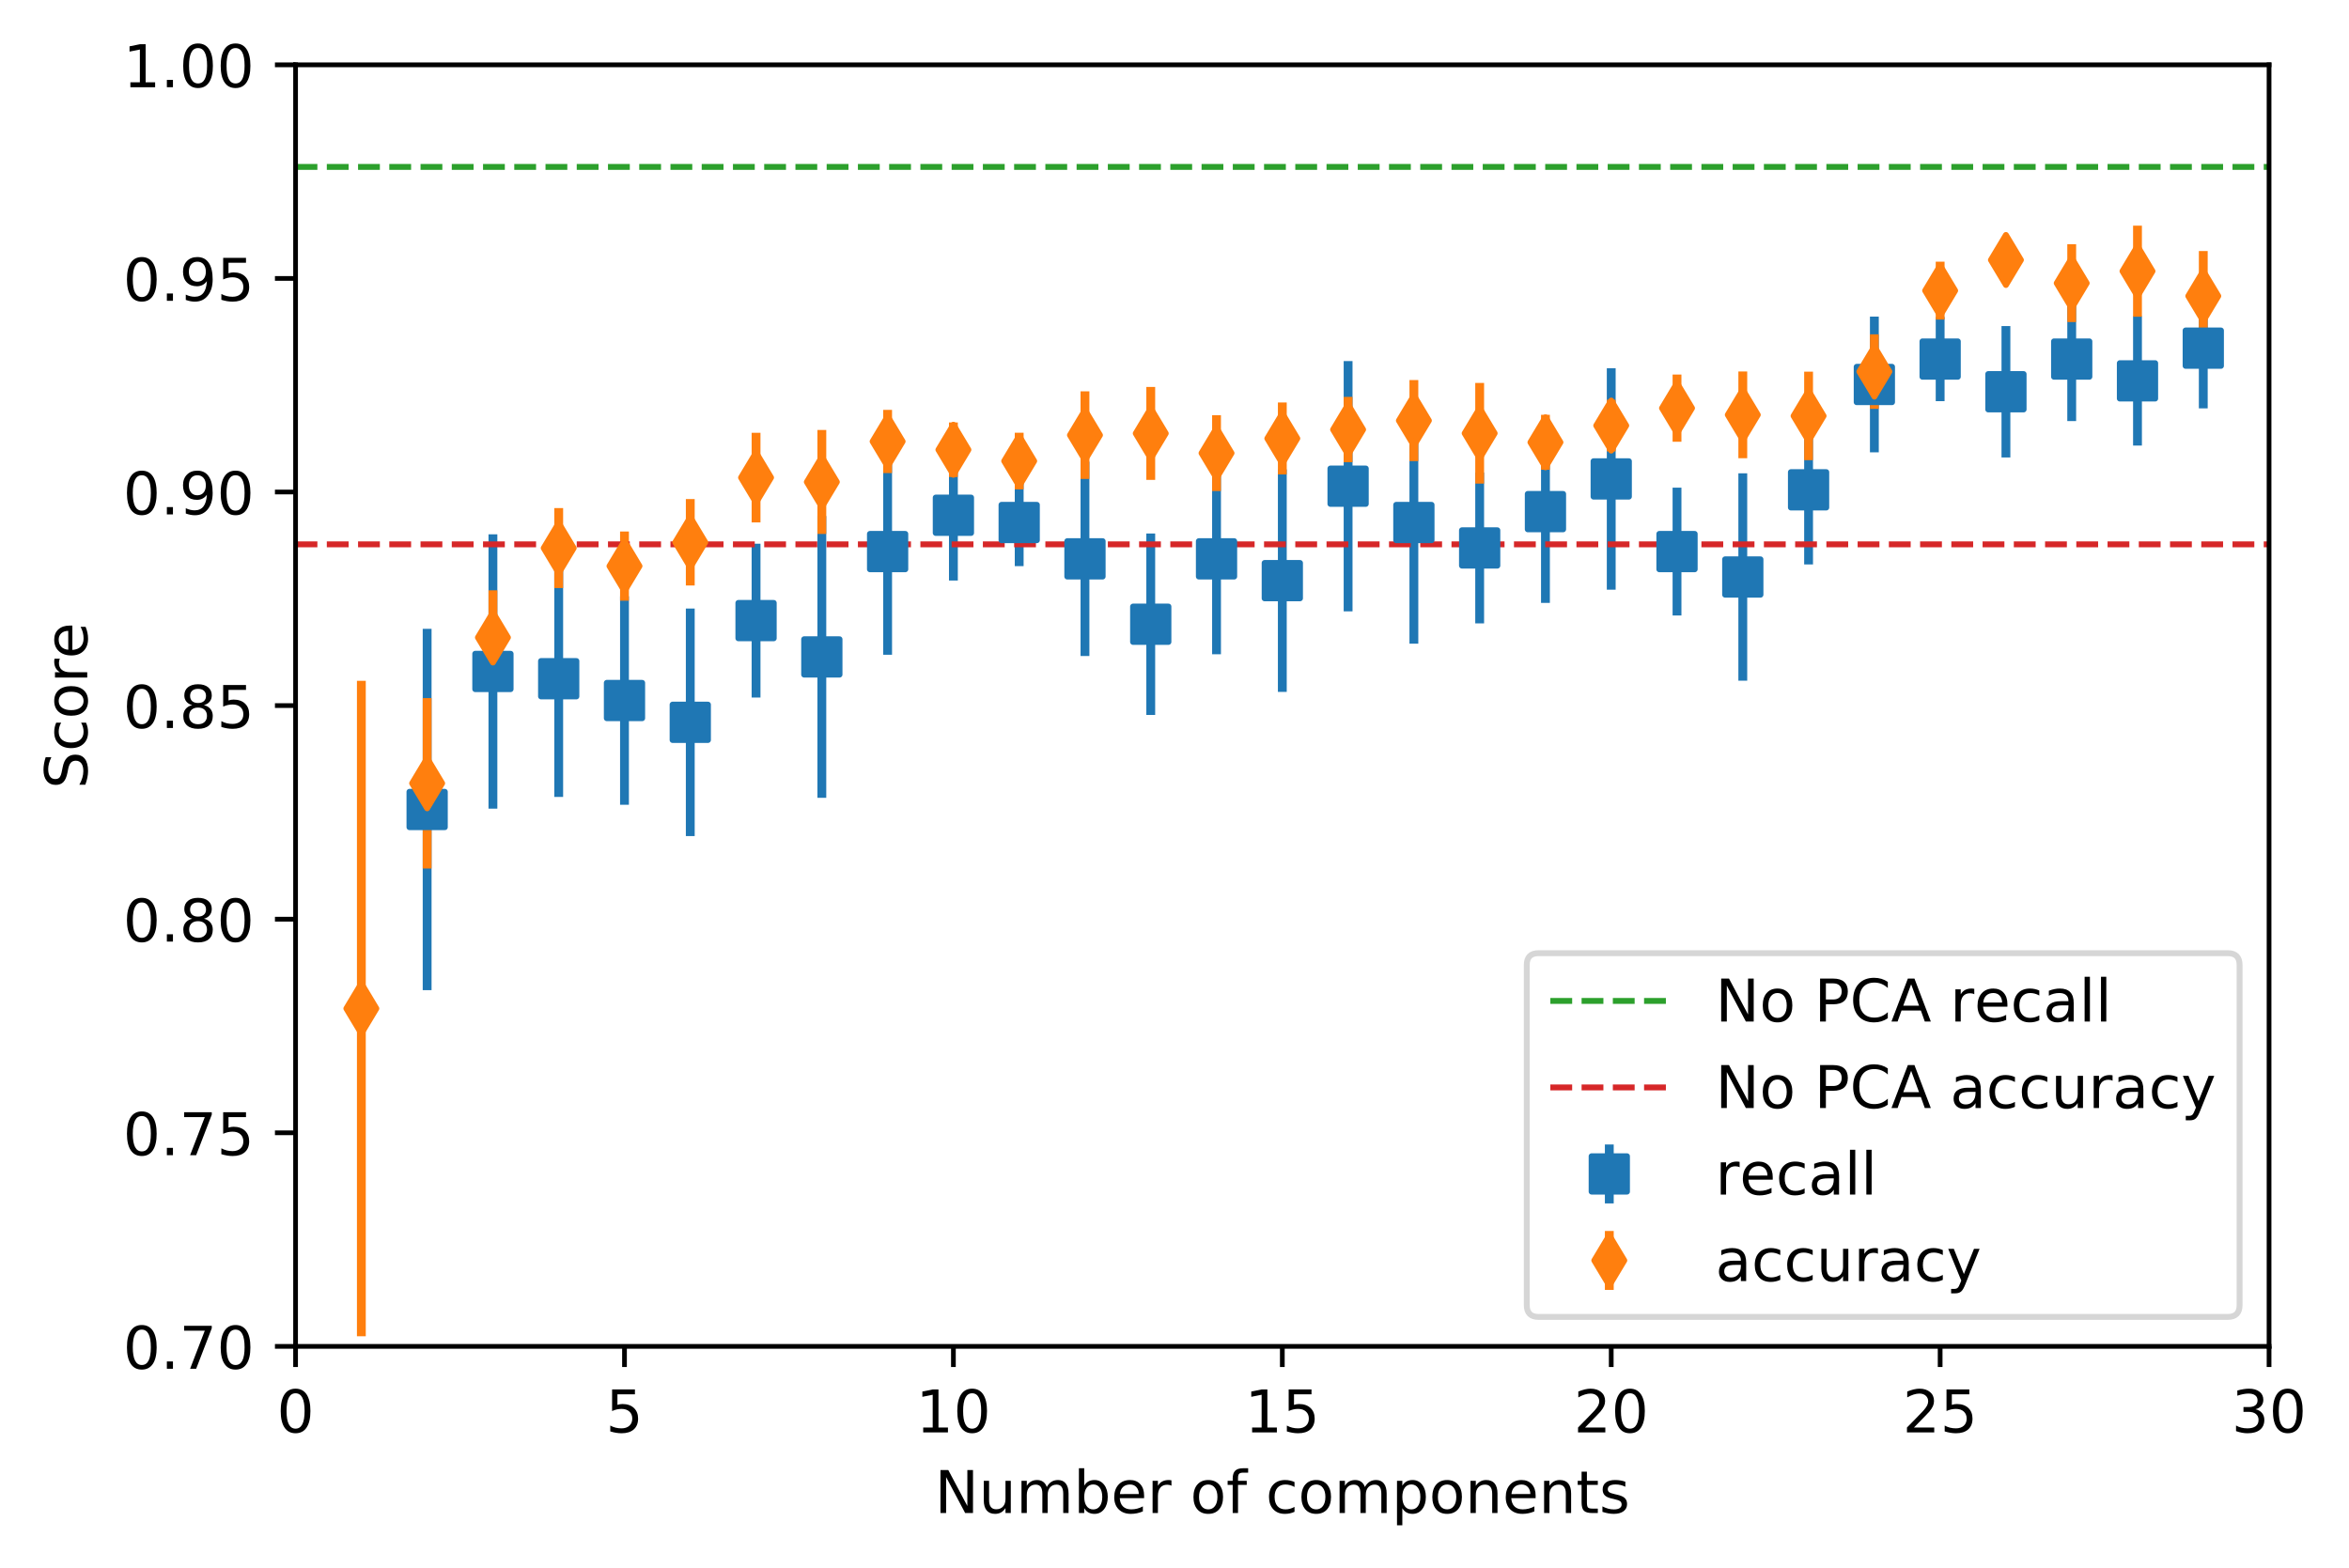 <?xml version="1.0" encoding="utf-8" standalone="no"?>
<!DOCTYPE svg PUBLIC "-//W3C//DTD SVG 1.1//EN"
  "http://www.w3.org/Graphics/SVG/1.1/DTD/svg11.dtd">
<!-- Created with matplotlib (https://matplotlib.org/) -->
<svg height="265.995pt" version="1.1" viewBox="0 0 398.506 265.995" width="398.506pt" xmlns="http://www.w3.org/2000/svg" xmlns:xlink="http://www.w3.org/1999/xlink">
 <defs>
  <style type="text/css">
*{stroke-linecap:butt;stroke-linejoin:round;}
  </style>
 </defs>
 <g id="figure_1">
  <g id="patch_1">
   <path d="M 0 265.995 
L 398.506 265.995 
L 398.506 0 
L 0 0 
z
" style="fill:#ffffff;"/>
  </g>
  <g id="axes_1">
   <g id="patch_2">
    <path d="M 50.144 228.439 
L 384.944 228.439 
L 384.944 10.999 
L 50.144 10.999 
z
" style="fill:#ffffff;"/>
   </g>
   <g id="matplotlib.axis_1">
    <g id="xtick_1">
     <g id="line2d_1">
      <defs>
       <path d="M 0 0 
L 0 3.5 
" id="m9d611971ae" style="stroke:#000000;stroke-width:0.8;"/>
      </defs>
      <g>
       <use style="stroke:#000000;stroke-width:0.8;" x="50.144" xlink:href="#m9d611971ae" y="228.439"/>
      </g>
     </g>
     <g id="text_1">
      <!-- 0 -->
      <defs>
       <path d="M 31.781 66.406 
Q 24.172 66.406 20.328 58.906 
Q 16.5 51.422 16.5 36.375 
Q 16.5 21.391 20.328 13.891 
Q 24.172 6.391 31.781 6.391 
Q 39.453 6.391 43.281 13.891 
Q 47.125 21.391 47.125 36.375 
Q 47.125 51.422 43.281 58.906 
Q 39.453 66.406 31.781 66.406 
z
M 31.781 74.219 
Q 44.047 74.219 50.516 64.516 
Q 56.984 54.828 56.984 36.375 
Q 56.984 17.969 50.516 8.266 
Q 44.047 -1.422 31.781 -1.422 
Q 19.531 -1.422 13.062 8.266 
Q 6.594 17.969 6.594 36.375 
Q 6.594 54.828 13.062 64.516 
Q 19.531 74.219 31.781 74.219 
z
" id="DejaVuSans-48"/>
      </defs>
      <g transform="translate(46.962 243.038)scale(0.1 -0.1)">
       <use xlink:href="#DejaVuSans-48"/>
      </g>
     </g>
    </g>
    <g id="xtick_2">
     <g id="line2d_2">
      <g>
       <use style="stroke:#000000;stroke-width:0.8;" x="105.944" xlink:href="#m9d611971ae" y="228.439"/>
      </g>
     </g>
     <g id="text_2">
      <!-- 5 -->
      <defs>
       <path d="M 10.797 72.906 
L 49.516 72.906 
L 49.516 64.594 
L 19.828 64.594 
L 19.828 46.734 
Q 21.969 47.469 24.109 47.828 
Q 26.266 48.188 28.422 48.188 
Q 40.625 48.188 47.75 41.5 
Q 54.891 34.812 54.891 23.391 
Q 54.891 11.625 47.562 5.094 
Q 40.234 -1.422 26.906 -1.422 
Q 22.312 -1.422 17.547 -0.641 
Q 12.797 0.141 7.719 1.703 
L 7.719 11.625 
Q 12.109 9.234 16.797 8.062 
Q 21.484 6.891 26.703 6.891 
Q 35.156 6.891 40.078 11.328 
Q 45.016 15.766 45.016 23.391 
Q 45.016 31 40.078 35.438 
Q 35.156 39.891 26.703 39.891 
Q 22.75 39.891 18.812 39.016 
Q 14.891 38.141 10.797 36.281 
z
" id="DejaVuSans-53"/>
      </defs>
      <g transform="translate(102.763 243.038)scale(0.1 -0.1)">
       <use xlink:href="#DejaVuSans-53"/>
      </g>
     </g>
    </g>
    <g id="xtick_3">
     <g id="line2d_3">
      <g>
       <use style="stroke:#000000;stroke-width:0.8;" x="161.744" xlink:href="#m9d611971ae" y="228.439"/>
      </g>
     </g>
     <g id="text_3">
      <!-- 10 -->
      <defs>
       <path d="M 12.406 8.297 
L 28.516 8.297 
L 28.516 63.922 
L 10.984 60.406 
L 10.984 69.391 
L 28.422 72.906 
L 38.281 72.906 
L 38.281 8.297 
L 54.391 8.297 
L 54.391 0 
L 12.406 0 
z
" id="DejaVuSans-49"/>
      </defs>
      <g transform="translate(155.381 243.038)scale(0.1 -0.1)">
       <use xlink:href="#DejaVuSans-49"/>
       <use x="63.623" xlink:href="#DejaVuSans-48"/>
      </g>
     </g>
    </g>
    <g id="xtick_4">
     <g id="line2d_4">
      <g>
       <use style="stroke:#000000;stroke-width:0.8;" x="217.544" xlink:href="#m9d611971ae" y="228.439"/>
      </g>
     </g>
     <g id="text_4">
      <!-- 15 -->
      <g transform="translate(211.181 243.038)scale(0.1 -0.1)">
       <use xlink:href="#DejaVuSans-49"/>
       <use x="63.623" xlink:href="#DejaVuSans-53"/>
      </g>
     </g>
    </g>
    <g id="xtick_5">
     <g id="line2d_5">
      <g>
       <use style="stroke:#000000;stroke-width:0.8;" x="273.344" xlink:href="#m9d611971ae" y="228.439"/>
      </g>
     </g>
     <g id="text_5">
      <!-- 20 -->
      <defs>
       <path d="M 19.188 8.297 
L 53.609 8.297 
L 53.609 0 
L 7.328 0 
L 7.328 8.297 
Q 12.938 14.109 22.625 23.891 
Q 32.328 33.688 34.812 36.531 
Q 39.547 41.844 41.422 45.531 
Q 43.312 49.219 43.312 52.781 
Q 43.312 58.594 39.234 62.25 
Q 35.156 65.922 28.609 65.922 
Q 23.969 65.922 18.812 64.312 
Q 13.672 62.703 7.812 59.422 
L 7.812 69.391 
Q 13.766 71.781 18.938 73 
Q 24.125 74.219 28.422 74.219 
Q 39.75 74.219 46.484 68.547 
Q 53.219 62.891 53.219 53.422 
Q 53.219 48.922 51.531 44.891 
Q 49.859 40.875 45.406 35.406 
Q 44.188 33.984 37.641 27.219 
Q 31.109 20.453 19.188 8.297 
z
" id="DejaVuSans-50"/>
      </defs>
      <g transform="translate(266.981 243.038)scale(0.1 -0.1)">
       <use xlink:href="#DejaVuSans-50"/>
       <use x="63.623" xlink:href="#DejaVuSans-48"/>
      </g>
     </g>
    </g>
    <g id="xtick_6">
     <g id="line2d_6">
      <g>
       <use style="stroke:#000000;stroke-width:0.8;" x="329.144" xlink:href="#m9d611971ae" y="228.439"/>
      </g>
     </g>
     <g id="text_6">
      <!-- 25 -->
      <g transform="translate(322.781 243.038)scale(0.1 -0.1)">
       <use xlink:href="#DejaVuSans-50"/>
       <use x="63.623" xlink:href="#DejaVuSans-53"/>
      </g>
     </g>
    </g>
    <g id="xtick_7">
     <g id="line2d_7">
      <g>
       <use style="stroke:#000000;stroke-width:0.8;" x="384.944" xlink:href="#m9d611971ae" y="228.439"/>
      </g>
     </g>
     <g id="text_7">
      <!-- 30 -->
      <defs>
       <path d="M 40.578 39.312 
Q 47.656 37.797 51.625 33 
Q 55.609 28.219 55.609 21.188 
Q 55.609 10.406 48.188 4.484 
Q 40.766 -1.422 27.094 -1.422 
Q 22.516 -1.422 17.656 -0.516 
Q 12.797 0.391 7.625 2.203 
L 7.625 11.719 
Q 11.719 9.328 16.594 8.109 
Q 21.484 6.891 26.812 6.891 
Q 36.078 6.891 40.938 10.547 
Q 45.797 14.203 45.797 21.188 
Q 45.797 27.641 41.281 31.266 
Q 36.766 34.906 28.719 34.906 
L 20.219 34.906 
L 20.219 43.016 
L 29.109 43.016 
Q 36.375 43.016 40.234 45.922 
Q 44.094 48.828 44.094 54.297 
Q 44.094 59.906 40.109 62.906 
Q 36.141 65.922 28.719 65.922 
Q 24.656 65.922 20.016 65.031 
Q 15.375 64.156 9.812 62.312 
L 9.812 71.094 
Q 15.438 72.656 20.344 73.438 
Q 25.25 74.219 29.594 74.219 
Q 40.828 74.219 47.359 69.109 
Q 53.906 64.016 53.906 55.328 
Q 53.906 49.266 50.438 45.094 
Q 46.969 40.922 40.578 39.312 
z
" id="DejaVuSans-51"/>
      </defs>
      <g transform="translate(378.581 243.038)scale(0.1 -0.1)">
       <use xlink:href="#DejaVuSans-51"/>
       <use x="63.623" xlink:href="#DejaVuSans-48"/>
      </g>
     </g>
    </g>
    <g id="text_8">
     <!-- Number of components -->
     <defs>
      <path d="M 9.812 72.906 
L 23.094 72.906 
L 55.422 11.922 
L 55.422 72.906 
L 64.984 72.906 
L 64.984 0 
L 51.703 0 
L 19.391 60.984 
L 19.391 0 
L 9.812 0 
z
" id="DejaVuSans-78"/>
      <path d="M 8.5 21.578 
L 8.5 54.688 
L 17.484 54.688 
L 17.484 21.922 
Q 17.484 14.156 20.5 10.266 
Q 23.531 6.391 29.594 6.391 
Q 36.859 6.391 41.078 11.031 
Q 45.312 15.672 45.312 23.688 
L 45.312 54.688 
L 54.297 54.688 
L 54.297 0 
L 45.312 0 
L 45.312 8.406 
Q 42.047 3.422 37.719 1 
Q 33.406 -1.422 27.688 -1.422 
Q 18.266 -1.422 13.375 4.438 
Q 8.5 10.297 8.5 21.578 
z
M 31.109 56 
z
" id="DejaVuSans-117"/>
      <path d="M 52 44.188 
Q 55.375 50.25 60.062 53.125 
Q 64.75 56 71.094 56 
Q 79.641 56 84.281 50.016 
Q 88.922 44.047 88.922 33.016 
L 88.922 0 
L 79.891 0 
L 79.891 32.719 
Q 79.891 40.578 77.094 44.375 
Q 74.312 48.188 68.609 48.188 
Q 61.625 48.188 57.562 43.547 
Q 53.516 38.922 53.516 30.906 
L 53.516 0 
L 44.484 0 
L 44.484 32.719 
Q 44.484 40.625 41.703 44.406 
Q 38.922 48.188 33.109 48.188 
Q 26.219 48.188 22.156 43.531 
Q 18.109 38.875 18.109 30.906 
L 18.109 0 
L 9.078 0 
L 9.078 54.688 
L 18.109 54.688 
L 18.109 46.188 
Q 21.188 51.219 25.484 53.609 
Q 29.781 56 35.688 56 
Q 41.656 56 45.828 52.969 
Q 50 49.953 52 44.188 
z
" id="DejaVuSans-109"/>
      <path d="M 48.688 27.297 
Q 48.688 37.203 44.609 42.844 
Q 40.531 48.484 33.406 48.484 
Q 26.266 48.484 22.188 42.844 
Q 18.109 37.203 18.109 27.297 
Q 18.109 17.391 22.188 11.75 
Q 26.266 6.109 33.406 6.109 
Q 40.531 6.109 44.609 11.75 
Q 48.688 17.391 48.688 27.297 
z
M 18.109 46.391 
Q 20.953 51.266 25.266 53.625 
Q 29.594 56 35.594 56 
Q 45.562 56 51.781 48.094 
Q 58.016 40.188 58.016 27.297 
Q 58.016 14.406 51.781 6.484 
Q 45.562 -1.422 35.594 -1.422 
Q 29.594 -1.422 25.266 0.953 
Q 20.953 3.328 18.109 8.203 
L 18.109 0 
L 9.078 0 
L 9.078 75.984 
L 18.109 75.984 
z
" id="DejaVuSans-98"/>
      <path d="M 56.203 29.594 
L 56.203 25.203 
L 14.891 25.203 
Q 15.484 15.922 20.484 11.062 
Q 25.484 6.203 34.422 6.203 
Q 39.594 6.203 44.453 7.469 
Q 49.312 8.734 54.109 11.281 
L 54.109 2.781 
Q 49.266 0.734 44.188 -0.344 
Q 39.109 -1.422 33.891 -1.422 
Q 20.797 -1.422 13.156 6.188 
Q 5.516 13.812 5.516 26.812 
Q 5.516 40.234 12.766 48.109 
Q 20.016 56 32.328 56 
Q 43.359 56 49.781 48.891 
Q 56.203 41.797 56.203 29.594 
z
M 47.219 32.234 
Q 47.125 39.594 43.094 43.984 
Q 39.062 48.391 32.422 48.391 
Q 24.906 48.391 20.391 44.141 
Q 15.875 39.891 15.188 32.172 
z
" id="DejaVuSans-101"/>
      <path d="M 41.109 46.297 
Q 39.594 47.172 37.812 47.578 
Q 36.031 48 33.891 48 
Q 26.266 48 22.188 43.047 
Q 18.109 38.094 18.109 28.812 
L 18.109 0 
L 9.078 0 
L 9.078 54.688 
L 18.109 54.688 
L 18.109 46.188 
Q 20.953 51.172 25.484 53.578 
Q 30.031 56 36.531 56 
Q 37.453 56 38.578 55.875 
Q 39.703 55.766 41.062 55.516 
z
" id="DejaVuSans-114"/>
      <path id="DejaVuSans-32"/>
      <path d="M 30.609 48.391 
Q 23.391 48.391 19.188 42.75 
Q 14.984 37.109 14.984 27.297 
Q 14.984 17.484 19.156 11.844 
Q 23.344 6.203 30.609 6.203 
Q 37.797 6.203 41.984 11.859 
Q 46.188 17.531 46.188 27.297 
Q 46.188 37.016 41.984 42.703 
Q 37.797 48.391 30.609 48.391 
z
M 30.609 56 
Q 42.328 56 49.016 48.375 
Q 55.719 40.766 55.719 27.297 
Q 55.719 13.875 49.016 6.219 
Q 42.328 -1.422 30.609 -1.422 
Q 18.844 -1.422 12.172 6.219 
Q 5.516 13.875 5.516 27.297 
Q 5.516 40.766 12.172 48.375 
Q 18.844 56 30.609 56 
z
" id="DejaVuSans-111"/>
      <path d="M 37.109 75.984 
L 37.109 68.5 
L 28.516 68.5 
Q 23.688 68.5 21.797 66.547 
Q 19.922 64.594 19.922 59.516 
L 19.922 54.688 
L 34.719 54.688 
L 34.719 47.703 
L 19.922 47.703 
L 19.922 0 
L 10.891 0 
L 10.891 47.703 
L 2.297 47.703 
L 2.297 54.688 
L 10.891 54.688 
L 10.891 58.5 
Q 10.891 67.625 15.141 71.797 
Q 19.391 75.984 28.609 75.984 
z
" id="DejaVuSans-102"/>
      <path d="M 48.781 52.594 
L 48.781 44.188 
Q 44.969 46.297 41.141 47.344 
Q 37.312 48.391 33.406 48.391 
Q 24.656 48.391 19.812 42.844 
Q 14.984 37.312 14.984 27.297 
Q 14.984 17.281 19.812 11.734 
Q 24.656 6.203 33.406 6.203 
Q 37.312 6.203 41.141 7.25 
Q 44.969 8.297 48.781 10.406 
L 48.781 2.094 
Q 45.016 0.344 40.984 -0.531 
Q 36.969 -1.422 32.422 -1.422 
Q 20.062 -1.422 12.781 6.344 
Q 5.516 14.109 5.516 27.297 
Q 5.516 40.672 12.859 48.328 
Q 20.219 56 33.016 56 
Q 37.156 56 41.109 55.141 
Q 45.062 54.297 48.781 52.594 
z
" id="DejaVuSans-99"/>
      <path d="M 18.109 8.203 
L 18.109 -20.797 
L 9.078 -20.797 
L 9.078 54.688 
L 18.109 54.688 
L 18.109 46.391 
Q 20.953 51.266 25.266 53.625 
Q 29.594 56 35.594 56 
Q 45.562 56 51.781 48.094 
Q 58.016 40.188 58.016 27.297 
Q 58.016 14.406 51.781 6.484 
Q 45.562 -1.422 35.594 -1.422 
Q 29.594 -1.422 25.266 0.953 
Q 20.953 3.328 18.109 8.203 
z
M 48.688 27.297 
Q 48.688 37.203 44.609 42.844 
Q 40.531 48.484 33.406 48.484 
Q 26.266 48.484 22.188 42.844 
Q 18.109 37.203 18.109 27.297 
Q 18.109 17.391 22.188 11.75 
Q 26.266 6.109 33.406 6.109 
Q 40.531 6.109 44.609 11.75 
Q 48.688 17.391 48.688 27.297 
z
" id="DejaVuSans-112"/>
      <path d="M 54.891 33.016 
L 54.891 0 
L 45.906 0 
L 45.906 32.719 
Q 45.906 40.484 42.875 44.328 
Q 39.844 48.188 33.797 48.188 
Q 26.516 48.188 22.312 43.547 
Q 18.109 38.922 18.109 30.906 
L 18.109 0 
L 9.078 0 
L 9.078 54.688 
L 18.109 54.688 
L 18.109 46.188 
Q 21.344 51.125 25.703 53.562 
Q 30.078 56 35.797 56 
Q 45.219 56 50.047 50.172 
Q 54.891 44.344 54.891 33.016 
z
" id="DejaVuSans-110"/>
      <path d="M 18.312 70.219 
L 18.312 54.688 
L 36.812 54.688 
L 36.812 47.703 
L 18.312 47.703 
L 18.312 18.016 
Q 18.312 11.328 20.141 9.422 
Q 21.969 7.516 27.594 7.516 
L 36.812 7.516 
L 36.812 0 
L 27.594 0 
Q 17.188 0 13.234 3.875 
Q 9.281 7.766 9.281 18.016 
L 9.281 47.703 
L 2.688 47.703 
L 2.688 54.688 
L 9.281 54.688 
L 9.281 70.219 
z
" id="DejaVuSans-116"/>
      <path d="M 44.281 53.078 
L 44.281 44.578 
Q 40.484 46.531 36.375 47.5 
Q 32.281 48.484 27.875 48.484 
Q 21.188 48.484 17.844 46.438 
Q 14.5 44.391 14.5 40.281 
Q 14.5 37.156 16.891 35.375 
Q 19.281 33.594 26.516 31.984 
L 29.594 31.297 
Q 39.156 29.25 43.188 25.516 
Q 47.219 21.781 47.219 15.094 
Q 47.219 7.469 41.188 3.016 
Q 35.156 -1.422 24.609 -1.422 
Q 20.219 -1.422 15.453 -0.562 
Q 10.688 0.297 5.422 2 
L 5.422 11.281 
Q 10.406 8.688 15.234 7.391 
Q 20.062 6.109 24.812 6.109 
Q 31.156 6.109 34.562 8.281 
Q 37.984 10.453 37.984 14.406 
Q 37.984 18.062 35.516 20.016 
Q 33.062 21.969 24.703 23.781 
L 21.578 24.516 
Q 13.234 26.266 9.516 29.906 
Q 5.812 33.547 5.812 39.891 
Q 5.812 47.609 11.281 51.797 
Q 16.75 56 26.812 56 
Q 31.781 56 36.172 55.266 
Q 40.578 54.547 44.281 53.078 
z
" id="DejaVuSans-115"/>
     </defs>
     <g transform="translate(158.569 256.716)scale(0.1 -0.1)">
      <use xlink:href="#DejaVuSans-78"/>
      <use x="74.805" xlink:href="#DejaVuSans-117"/>
      <use x="138.184" xlink:href="#DejaVuSans-109"/>
      <use x="235.596" xlink:href="#DejaVuSans-98"/>
      <use x="299.072" xlink:href="#DejaVuSans-101"/>
      <use x="360.596" xlink:href="#DejaVuSans-114"/>
      <use x="401.709" xlink:href="#DejaVuSans-32"/>
      <use x="433.496" xlink:href="#DejaVuSans-111"/>
      <use x="494.678" xlink:href="#DejaVuSans-102"/>
      <use x="529.883" xlink:href="#DejaVuSans-32"/>
      <use x="561.67" xlink:href="#DejaVuSans-99"/>
      <use x="616.65" xlink:href="#DejaVuSans-111"/>
      <use x="677.832" xlink:href="#DejaVuSans-109"/>
      <use x="775.244" xlink:href="#DejaVuSans-112"/>
      <use x="838.721" xlink:href="#DejaVuSans-111"/>
      <use x="899.902" xlink:href="#DejaVuSans-110"/>
      <use x="963.281" xlink:href="#DejaVuSans-101"/>
      <use x="1024.805" xlink:href="#DejaVuSans-110"/>
      <use x="1088.184" xlink:href="#DejaVuSans-116"/>
      <use x="1127.393" xlink:href="#DejaVuSans-115"/>
     </g>
    </g>
   </g>
   <g id="matplotlib.axis_2">
    <g id="ytick_1">
     <g id="line2d_8">
      <defs>
       <path d="M 0 0 
L -3.5 0 
" id="m11f5adbb57" style="stroke:#000000;stroke-width:0.8;"/>
      </defs>
      <g>
       <use style="stroke:#000000;stroke-width:0.8;" x="50.144" xlink:href="#m11f5adbb57" y="228.439"/>
      </g>
     </g>
     <g id="text_9">
      <!-- 0.70 -->
      <defs>
       <path d="M 10.688 12.406 
L 21 12.406 
L 21 0 
L 10.688 0 
z
" id="DejaVuSans-46"/>
       <path d="M 8.203 72.906 
L 55.078 72.906 
L 55.078 68.703 
L 28.609 0 
L 18.312 0 
L 43.219 64.594 
L 8.203 64.594 
z
" id="DejaVuSans-55"/>
      </defs>
      <g transform="translate(20.878 232.238)scale(0.1 -0.1)">
       <use xlink:href="#DejaVuSans-48"/>
       <use x="63.623" xlink:href="#DejaVuSans-46"/>
       <use x="95.41" xlink:href="#DejaVuSans-55"/>
       <use x="159.033" xlink:href="#DejaVuSans-48"/>
      </g>
     </g>
    </g>
    <g id="ytick_2">
     <g id="line2d_9">
      <g>
       <use style="stroke:#000000;stroke-width:0.8;" x="50.144" xlink:href="#m11f5adbb57" y="192.199"/>
      </g>
     </g>
     <g id="text_10">
      <!-- 0.75 -->
      <g transform="translate(20.878 195.998)scale(0.1 -0.1)">
       <use xlink:href="#DejaVuSans-48"/>
       <use x="63.623" xlink:href="#DejaVuSans-46"/>
       <use x="95.41" xlink:href="#DejaVuSans-55"/>
       <use x="159.033" xlink:href="#DejaVuSans-53"/>
      </g>
     </g>
    </g>
    <g id="ytick_3">
     <g id="line2d_10">
      <g>
       <use style="stroke:#000000;stroke-width:0.8;" x="50.144" xlink:href="#m11f5adbb57" y="155.959"/>
      </g>
     </g>
     <g id="text_11">
      <!-- 0.80 -->
      <defs>
       <path d="M 31.781 34.625 
Q 24.75 34.625 20.719 30.859 
Q 16.703 27.094 16.703 20.516 
Q 16.703 13.922 20.719 10.156 
Q 24.75 6.391 31.781 6.391 
Q 38.812 6.391 42.859 10.172 
Q 46.922 13.969 46.922 20.516 
Q 46.922 27.094 42.891 30.859 
Q 38.875 34.625 31.781 34.625 
z
M 21.922 38.812 
Q 15.578 40.375 12.031 44.719 
Q 8.5 49.078 8.5 55.328 
Q 8.5 64.062 14.719 69.141 
Q 20.953 74.219 31.781 74.219 
Q 42.672 74.219 48.875 69.141 
Q 55.078 64.062 55.078 55.328 
Q 55.078 49.078 51.531 44.719 
Q 48 40.375 41.703 38.812 
Q 48.828 37.156 52.797 32.312 
Q 56.781 27.484 56.781 20.516 
Q 56.781 9.906 50.312 4.234 
Q 43.844 -1.422 31.781 -1.422 
Q 19.734 -1.422 13.25 4.234 
Q 6.781 9.906 6.781 20.516 
Q 6.781 27.484 10.781 32.312 
Q 14.797 37.156 21.922 38.812 
z
M 18.312 54.391 
Q 18.312 48.734 21.844 45.562 
Q 25.391 42.391 31.781 42.391 
Q 38.141 42.391 41.719 45.562 
Q 45.312 48.734 45.312 54.391 
Q 45.312 60.062 41.719 63.234 
Q 38.141 66.406 31.781 66.406 
Q 25.391 66.406 21.844 63.234 
Q 18.312 60.062 18.312 54.391 
z
" id="DejaVuSans-56"/>
      </defs>
      <g transform="translate(20.878 159.758)scale(0.1 -0.1)">
       <use xlink:href="#DejaVuSans-48"/>
       <use x="63.623" xlink:href="#DejaVuSans-46"/>
       <use x="95.41" xlink:href="#DejaVuSans-56"/>
       <use x="159.033" xlink:href="#DejaVuSans-48"/>
      </g>
     </g>
    </g>
    <g id="ytick_4">
     <g id="line2d_11">
      <g>
       <use style="stroke:#000000;stroke-width:0.8;" x="50.144" xlink:href="#m11f5adbb57" y="119.719"/>
      </g>
     </g>
     <g id="text_12">
      <!-- 0.85 -->
      <g transform="translate(20.878 123.518)scale(0.1 -0.1)">
       <use xlink:href="#DejaVuSans-48"/>
       <use x="63.623" xlink:href="#DejaVuSans-46"/>
       <use x="95.41" xlink:href="#DejaVuSans-56"/>
       <use x="159.033" xlink:href="#DejaVuSans-53"/>
      </g>
     </g>
    </g>
    <g id="ytick_5">
     <g id="line2d_12">
      <g>
       <use style="stroke:#000000;stroke-width:0.8;" x="50.144" xlink:href="#m11f5adbb57" y="83.479"/>
      </g>
     </g>
     <g id="text_13">
      <!-- 0.90 -->
      <defs>
       <path d="M 10.984 1.516 
L 10.984 10.5 
Q 14.703 8.734 18.5 7.812 
Q 22.312 6.891 25.984 6.891 
Q 35.75 6.891 40.891 13.453 
Q 46.047 20.016 46.781 33.406 
Q 43.953 29.203 39.594 26.953 
Q 35.25 24.703 29.984 24.703 
Q 19.047 24.703 12.672 31.312 
Q 6.297 37.938 6.297 49.422 
Q 6.297 60.641 12.938 67.422 
Q 19.578 74.219 30.609 74.219 
Q 43.266 74.219 49.922 64.516 
Q 56.594 54.828 56.594 36.375 
Q 56.594 19.141 48.406 8.859 
Q 40.234 -1.422 26.422 -1.422 
Q 22.703 -1.422 18.891 -0.688 
Q 15.094 0.047 10.984 1.516 
z
M 30.609 32.422 
Q 37.25 32.422 41.125 36.953 
Q 45.016 41.5 45.016 49.422 
Q 45.016 57.281 41.125 61.844 
Q 37.25 66.406 30.609 66.406 
Q 23.969 66.406 20.094 61.844 
Q 16.219 57.281 16.219 49.422 
Q 16.219 41.5 20.094 36.953 
Q 23.969 32.422 30.609 32.422 
z
" id="DejaVuSans-57"/>
      </defs>
      <g transform="translate(20.878 87.278)scale(0.1 -0.1)">
       <use xlink:href="#DejaVuSans-48"/>
       <use x="63.623" xlink:href="#DejaVuSans-46"/>
       <use x="95.41" xlink:href="#DejaVuSans-57"/>
       <use x="159.033" xlink:href="#DejaVuSans-48"/>
      </g>
     </g>
    </g>
    <g id="ytick_6">
     <g id="line2d_13">
      <g>
       <use style="stroke:#000000;stroke-width:0.8;" x="50.144" xlink:href="#m11f5adbb57" y="47.239"/>
      </g>
     </g>
     <g id="text_14">
      <!-- 0.95 -->
      <g transform="translate(20.878 51.038)scale(0.1 -0.1)">
       <use xlink:href="#DejaVuSans-48"/>
       <use x="63.623" xlink:href="#DejaVuSans-46"/>
       <use x="95.41" xlink:href="#DejaVuSans-57"/>
       <use x="159.033" xlink:href="#DejaVuSans-53"/>
      </g>
     </g>
    </g>
    <g id="ytick_7">
     <g id="line2d_14">
      <g>
       <use style="stroke:#000000;stroke-width:0.8;" x="50.144" xlink:href="#m11f5adbb57" y="10.999"/>
      </g>
     </g>
     <g id="text_15">
      <!-- 1.00 -->
      <g transform="translate(20.878 14.798)scale(0.1 -0.1)">
       <use xlink:href="#DejaVuSans-49"/>
       <use x="63.623" xlink:href="#DejaVuSans-46"/>
       <use x="95.41" xlink:href="#DejaVuSans-48"/>
       <use x="159.033" xlink:href="#DejaVuSans-48"/>
      </g>
     </g>
    </g>
    <g id="text_16">
     <!-- Score -->
     <defs>
      <path d="M 53.516 70.516 
L 53.516 60.891 
Q 47.906 63.578 42.922 64.891 
Q 37.938 66.219 33.297 66.219 
Q 25.25 66.219 20.875 63.094 
Q 16.5 59.969 16.5 54.203 
Q 16.5 49.359 19.406 46.891 
Q 22.312 44.438 30.422 42.922 
L 36.375 41.703 
Q 47.406 39.594 52.656 34.297 
Q 57.906 29 57.906 20.125 
Q 57.906 9.516 50.797 4.047 
Q 43.703 -1.422 29.984 -1.422 
Q 24.812 -1.422 18.969 -0.25 
Q 13.141 0.922 6.891 3.219 
L 6.891 13.375 
Q 12.891 10.016 18.656 8.297 
Q 24.422 6.594 29.984 6.594 
Q 38.422 6.594 43.016 9.906 
Q 47.609 13.234 47.609 19.391 
Q 47.609 24.75 44.312 27.781 
Q 41.016 30.812 33.5 32.328 
L 27.484 33.5 
Q 16.453 35.688 11.516 40.375 
Q 6.594 45.062 6.594 53.422 
Q 6.594 63.094 13.406 68.656 
Q 20.219 74.219 32.172 74.219 
Q 37.312 74.219 42.625 73.281 
Q 47.953 72.359 53.516 70.516 
z
" id="DejaVuSans-83"/>
     </defs>
     <g transform="translate(14.798 133.833)rotate(-90)scale(0.1 -0.1)">
      <use xlink:href="#DejaVuSans-83"/>
      <use x="63.477" xlink:href="#DejaVuSans-99"/>
      <use x="118.457" xlink:href="#DejaVuSans-111"/>
      <use x="179.639" xlink:href="#DejaVuSans-114"/>
      <use x="220.721" xlink:href="#DejaVuSans-101"/>
     </g>
    </g>
   </g>
   <g id="LineCollection_1">
    <path clip-path="url(#p8350e85929)" style="fill:none;stroke:#1f77b4;stroke-width:1.5;"/>
    <path clip-path="url(#p8350e85929)" d="M 72.464 167.996 
L 72.464 106.696 
" style="fill:none;stroke:#1f77b4;stroke-width:1.5;"/>
    <path clip-path="url(#p8350e85929)" d="M 83.624 137.198 
L 83.624 90.653 
" style="fill:none;stroke:#1f77b4;stroke-width:1.5;"/>
    <path clip-path="url(#p8350e85929)" d="M 94.784 135.218 
L 94.784 95.099 
" style="fill:none;stroke:#1f77b4;stroke-width:1.5;"/>
    <path clip-path="url(#p8350e85929)" d="M 105.944 136.544 
L 105.944 101.168 
" style="fill:none;stroke:#1f77b4;stroke-width:1.5;"/>
    <path clip-path="url(#p8350e85929)" d="M 117.104 141.856 
L 117.104 103.253 
" style="fill:none;stroke:#1f77b4;stroke-width:1.5;"/>
    <path clip-path="url(#p8350e85929)" d="M 128.264 118.348 
L 128.264 92.247 
" style="fill:none;stroke:#1f77b4;stroke-width:1.5;"/>
    <path clip-path="url(#p8350e85929)" d="M 139.424 135.365 
L 139.424 87.556 
" style="fill:none;stroke:#1f77b4;stroke-width:1.5;"/>
    <path clip-path="url(#p8350e85929)" d="M 150.584 111.098 
L 150.584 76.076 
" style="fill:none;stroke:#1f77b4;stroke-width:1.5;"/>
    <path clip-path="url(#p8350e85929)" d="M 161.744 98.499 
L 161.744 76.349 
" style="fill:none;stroke:#1f77b4;stroke-width:1.5;"/>
    <path clip-path="url(#p8350e85929)" d="M 172.904 96.052 
L 172.904 81.26 
" style="fill:none;stroke:#1f77b4;stroke-width:1.5;"/>
    <path clip-path="url(#p8350e85929)" d="M 184.064 111.307 
L 184.064 78.332 
" style="fill:none;stroke:#1f77b4;stroke-width:1.5;"/>
    <path clip-path="url(#p8350e85929)" d="M 195.224 121.309 
L 195.224 90.518 
" style="fill:none;stroke:#1f77b4;stroke-width:1.5;"/>
    <path clip-path="url(#p8350e85929)" d="M 206.384 111.003 
L 206.384 78.636 
" style="fill:none;stroke:#1f77b4;stroke-width:1.5;"/>
    <path clip-path="url(#p8350e85929)" d="M 217.544 117.396 
L 217.544 79.64 
" style="fill:none;stroke:#1f77b4;stroke-width:1.5;"/>
    <path clip-path="url(#p8350e85929)" d="M 228.704 103.726 
L 228.704 61.26 
" style="fill:none;stroke:#1f77b4;stroke-width:1.5;"/>
    <path clip-path="url(#p8350e85929)" d="M 239.864 109.216 
L 239.864 68.097 
" style="fill:none;stroke:#1f77b4;stroke-width:1.5;"/>
    <path clip-path="url(#p8350e85929)" d="M 251.024 105.765 
L 251.024 80.177 
" style="fill:none;stroke:#1f77b4;stroke-width:1.5;"/>
    <path clip-path="url(#p8350e85929)" d="M 262.184 102.297 
L 262.184 71.318 
" style="fill:none;stroke:#1f77b4;stroke-width:1.5;"/>
    <path clip-path="url(#p8350e85929)" d="M 273.344 100.05 
L 273.344 62.471 
" style="fill:none;stroke:#1f77b4;stroke-width:1.5;"/>
    <path clip-path="url(#p8350e85929)" d="M 284.504 104.435 
L 284.504 82.739 
" style="fill:none;stroke:#1f77b4;stroke-width:1.5;"/>
    <path clip-path="url(#p8350e85929)" d="M 295.664 115.495 
L 295.664 80.307 
" style="fill:none;stroke:#1f77b4;stroke-width:1.5;"/>
    <path clip-path="url(#p8350e85929)" d="M 306.824 95.773 
L 306.824 70.446 
" style="fill:none;stroke:#1f77b4;stroke-width:1.5;"/>
    <path clip-path="url(#p8350e85929)" d="M 317.984 76.751 
L 317.984 53.721 
" style="fill:none;stroke:#1f77b4;stroke-width:1.5;"/>
    <path clip-path="url(#p8350e85929)" d="M 329.144 68.061 
L 329.144 53.782 
" style="fill:none;stroke:#1f77b4;stroke-width:1.5;"/>
    <path clip-path="url(#p8350e85929)" d="M 340.304 77.618 
L 340.304 55.319 
" style="fill:none;stroke:#1f77b4;stroke-width:1.5;"/>
    <path clip-path="url(#p8350e85929)" d="M 351.464 71.44 
L 351.464 50.403 
" style="fill:none;stroke:#1f77b4;stroke-width:1.5;"/>
    <path clip-path="url(#p8350e85929)" d="M 362.624 75.601 
L 362.624 53.638 
" style="fill:none;stroke:#1f77b4;stroke-width:1.5;"/>
    <path clip-path="url(#p8350e85929)" d="M 373.784 69.292 
L 373.784 48.854 
" style="fill:none;stroke:#1f77b4;stroke-width:1.5;"/>
   </g>
   <g id="LineCollection_2">
    <path clip-path="url(#p8350e85929)" d="M 61.304 226.719 
L 61.304 115.509 
" style="fill:none;stroke:#ff7f0e;stroke-width:1.5;"/>
    <path clip-path="url(#p8350e85929)" d="M 72.464 147.358 
L 72.464 118.444 
" style="fill:none;stroke:#ff7f0e;stroke-width:1.5;"/>
    <path clip-path="url(#p8350e85929)" d="M 83.624 116.163 
L 83.624 100.162 
" style="fill:none;stroke:#ff7f0e;stroke-width:1.5;"/>
    <path clip-path="url(#p8350e85929)" d="M 94.784 99.777 
L 94.784 86.208 
" style="fill:none;stroke:#ff7f0e;stroke-width:1.5;"/>
    <path clip-path="url(#p8350e85929)" d="M 105.944 101.918 
L 105.944 90.177 
" style="fill:none;stroke:#ff7f0e;stroke-width:1.5;"/>
    <path clip-path="url(#p8350e85929)" d="M 117.104 99.344 
L 117.104 84.671 
" style="fill:none;stroke:#ff7f0e;stroke-width:1.5;"/>
    <path clip-path="url(#p8350e85929)" d="M 128.264 88.638 
L 128.264 73.427 
" style="fill:none;stroke:#ff7f0e;stroke-width:1.5;"/>
    <path clip-path="url(#p8350e85929)" d="M 139.424 90.595 
L 139.424 72.954 
" style="fill:none;stroke:#ff7f0e;stroke-width:1.5;"/>
    <path clip-path="url(#p8350e85929)" d="M 150.584 80.263 
L 150.584 69.538 
" style="fill:none;stroke:#ff7f0e;stroke-width:1.5;"/>
    <path clip-path="url(#p8350e85929)" d="M 161.744 80.937 
L 161.744 71.683 
" style="fill:none;stroke:#ff7f0e;stroke-width:1.5;"/>
    <path clip-path="url(#p8350e85929)" d="M 172.904 83.027 
L 172.904 73.422 
" style="fill:none;stroke:#ff7f0e;stroke-width:1.5;"/>
    <path clip-path="url(#p8350e85929)" d="M 184.064 81.264 
L 184.064 66.393 
" style="fill:none;stroke:#ff7f0e;stroke-width:1.5;"/>
    <path clip-path="url(#p8350e85929)" d="M 195.224 81.419 
L 195.224 65.651 
" style="fill:none;stroke:#ff7f0e;stroke-width:1.5;"/>
    <path clip-path="url(#p8350e85929)" d="M 206.384 83.311 
L 206.384 70.449 
" style="fill:none;stroke:#ff7f0e;stroke-width:1.5;"/>
    <path clip-path="url(#p8350e85929)" d="M 217.544 80.495 
L 217.544 68.291 
" style="fill:none;stroke:#ff7f0e;stroke-width:1.5;"/>
    <path clip-path="url(#p8350e85929)" d="M 228.704 78.427 
L 228.704 67.345 
" style="fill:none;stroke:#ff7f0e;stroke-width:1.5;"/>
    <path clip-path="url(#p8350e85929)" d="M 239.864 78.233 
L 239.864 64.485 
" style="fill:none;stroke:#ff7f0e;stroke-width:1.5;"/>
    <path clip-path="url(#p8350e85929)" d="M 251.024 82.052 
L 251.024 64.977 
" style="fill:none;stroke:#ff7f0e;stroke-width:1.5;"/>
    <path clip-path="url(#p8350e85929)" d="M 262.184 79.704 
L 262.184 70.387 
" style="fill:none;stroke:#ff7f0e;stroke-width:1.5;"/>
    <path clip-path="url(#p8350e85929)" d="M 273.344 76.586 
L 273.344 67.829 
" style="fill:none;stroke:#ff7f0e;stroke-width:1.5;"/>
    <path clip-path="url(#p8350e85929)" d="M 284.504 74.948 
L 284.504 63.55 
" style="fill:none;stroke:#ff7f0e;stroke-width:1.5;"/>
    <path clip-path="url(#p8350e85929)" d="M 295.664 77.744 
L 295.664 63.023 
" style="fill:none;stroke:#ff7f0e;stroke-width:1.5;"/>
    <path clip-path="url(#p8350e85929)" d="M 306.824 78.076 
L 306.824 63.064 
" style="fill:none;stroke:#ff7f0e;stroke-width:1.5;"/>
    <path clip-path="url(#p8350e85929)" d="M 317.984 69.367 
L 317.984 56.722 
" style="fill:none;stroke:#ff7f0e;stroke-width:1.5;"/>
    <path clip-path="url(#p8350e85929)" d="M 329.144 54.217 
L 329.144 44.403 
" style="fill:none;stroke:#ff7f0e;stroke-width:1.5;"/>
    <path clip-path="url(#p8350e85929)" d="M 340.304 47.995 
L 340.304 40.227 
" style="fill:none;stroke:#ff7f0e;stroke-width:1.5;"/>
    <path clip-path="url(#p8350e85929)" d="M 351.464 54.644 
L 351.464 41.438 
" style="fill:none;stroke:#ff7f0e;stroke-width:1.5;"/>
    <path clip-path="url(#p8350e85929)" d="M 362.624 53.738 
L 362.624 38.285 
" style="fill:none;stroke:#ff7f0e;stroke-width:1.5;"/>
    <path clip-path="url(#p8350e85929)" d="M 373.784 57.859 
L 373.784 42.597 
" style="fill:none;stroke:#ff7f0e;stroke-width:1.5;"/>
   </g>
   <g id="line2d_15">
    <path clip-path="url(#p8350e85929)" d="M 50.144 28.317 
L 384.944 28.317 
" style="fill:none;stroke:#2ca02c;stroke-dasharray:3.7,1.6;stroke-dashoffset:0;"/>
   </g>
   <g id="line2d_16">
    <path clip-path="url(#p8350e85929)" d="M 50.144 92.354 
L 384.944 92.354 
" style="fill:none;stroke:#d62728;stroke-dasharray:3.7,1.6;stroke-dashoffset:0;"/>
   </g>
   <g id="line2d_17">
    <defs>
     <path d="M -3 3 
L 3 3 
L 3 -3 
L -3 -3 
z
" id="m60021750d9" style="stroke:#1f77b4;stroke-linejoin:miter;"/>
    </defs>
    <g clip-path="url(#p8350e85929)">
     <use style="fill:#1f77b4;stroke:#1f77b4;stroke-linejoin:miter;" x="61.304" xlink:href="#m60021750d9" y="346.281"/>
     <use style="fill:#1f77b4;stroke:#1f77b4;stroke-linejoin:miter;" x="72.464" xlink:href="#m60021750d9" y="137.346"/>
     <use style="fill:#1f77b4;stroke:#1f77b4;stroke-linejoin:miter;" x="83.624" xlink:href="#m60021750d9" y="113.926"/>
     <use style="fill:#1f77b4;stroke:#1f77b4;stroke-linejoin:miter;" x="94.784" xlink:href="#m60021750d9" y="115.158"/>
     <use style="fill:#1f77b4;stroke:#1f77b4;stroke-linejoin:miter;" x="105.944" xlink:href="#m60021750d9" y="118.856"/>
     <use style="fill:#1f77b4;stroke:#1f77b4;stroke-linejoin:miter;" x="117.104" xlink:href="#m60021750d9" y="122.554"/>
     <use style="fill:#1f77b4;stroke:#1f77b4;stroke-linejoin:miter;" x="128.264" xlink:href="#m60021750d9" y="105.297"/>
     <use style="fill:#1f77b4;stroke:#1f77b4;stroke-linejoin:miter;" x="139.424" xlink:href="#m60021750d9" y="111.46"/>
     <use style="fill:#1f77b4;stroke:#1f77b4;stroke-linejoin:miter;" x="150.584" xlink:href="#m60021750d9" y="93.587"/>
     <use style="fill:#1f77b4;stroke:#1f77b4;stroke-linejoin:miter;" x="161.744" xlink:href="#m60021750d9" y="87.424"/>
     <use style="fill:#1f77b4;stroke:#1f77b4;stroke-linejoin:miter;" x="172.904" xlink:href="#m60021750d9" y="88.656"/>
     <use style="fill:#1f77b4;stroke:#1f77b4;stroke-linejoin:miter;" x="184.064" xlink:href="#m60021750d9" y="94.82"/>
     <use style="fill:#1f77b4;stroke:#1f77b4;stroke-linejoin:miter;" x="195.224" xlink:href="#m60021750d9" y="105.914"/>
     <use style="fill:#1f77b4;stroke:#1f77b4;stroke-linejoin:miter;" x="206.384" xlink:href="#m60021750d9" y="94.82"/>
     <use style="fill:#1f77b4;stroke:#1f77b4;stroke-linejoin:miter;" x="217.544" xlink:href="#m60021750d9" y="98.518"/>
     <use style="fill:#1f77b4;stroke:#1f77b4;stroke-linejoin:miter;" x="228.704" xlink:href="#m60021750d9" y="82.493"/>
     <use style="fill:#1f77b4;stroke:#1f77b4;stroke-linejoin:miter;" x="239.864" xlink:href="#m60021750d9" y="88.656"/>
     <use style="fill:#1f77b4;stroke:#1f77b4;stroke-linejoin:miter;" x="251.024" xlink:href="#m60021750d9" y="92.971"/>
     <use style="fill:#1f77b4;stroke:#1f77b4;stroke-linejoin:miter;" x="262.184" xlink:href="#m60021750d9" y="86.807"/>
     <use style="fill:#1f77b4;stroke:#1f77b4;stroke-linejoin:miter;" x="273.344" xlink:href="#m60021750d9" y="81.26"/>
     <use style="fill:#1f77b4;stroke:#1f77b4;stroke-linejoin:miter;" x="284.504" xlink:href="#m60021750d9" y="93.587"/>
     <use style="fill:#1f77b4;stroke:#1f77b4;stroke-linejoin:miter;" x="295.664" xlink:href="#m60021750d9" y="97.901"/>
     <use style="fill:#1f77b4;stroke:#1f77b4;stroke-linejoin:miter;" x="306.824" xlink:href="#m60021750d9" y="83.109"/>
     <use style="fill:#1f77b4;stroke:#1f77b4;stroke-linejoin:miter;" x="317.984" xlink:href="#m60021750d9" y="65.236"/>
     <use style="fill:#1f77b4;stroke:#1f77b4;stroke-linejoin:miter;" x="329.144" xlink:href="#m60021750d9" y="60.922"/>
     <use style="fill:#1f77b4;stroke:#1f77b4;stroke-linejoin:miter;" x="340.304" xlink:href="#m60021750d9" y="66.469"/>
     <use style="fill:#1f77b4;stroke:#1f77b4;stroke-linejoin:miter;" x="351.464" xlink:href="#m60021750d9" y="60.922"/>
     <use style="fill:#1f77b4;stroke:#1f77b4;stroke-linejoin:miter;" x="362.624" xlink:href="#m60021750d9" y="64.62"/>
     <use style="fill:#1f77b4;stroke:#1f77b4;stroke-linejoin:miter;" x="373.784" xlink:href="#m60021750d9" y="59.073"/>
    </g>
   </g>
   <g id="line2d_18">
    <defs>
     <path d="M 0 4.243 
L 2.546 0 
L 0 -4.243 
L -2.546 0 
z
" id="m64bedd9680" style="stroke:#ff7f0e;stroke-linejoin:miter;"/>
    </defs>
    <g clip-path="url(#p8350e85929)">
     <use style="fill:#ff7f0e;stroke:#ff7f0e;stroke-linejoin:miter;" x="61.304" xlink:href="#m64bedd9680" y="171.114"/>
     <use style="fill:#ff7f0e;stroke:#ff7f0e;stroke-linejoin:miter;" x="72.464" xlink:href="#m64bedd9680" y="132.901"/>
     <use style="fill:#ff7f0e;stroke:#ff7f0e;stroke-linejoin:miter;" x="83.624" xlink:href="#m64bedd9680" y="108.163"/>
     <use style="fill:#ff7f0e;stroke:#ff7f0e;stroke-linejoin:miter;" x="94.784" xlink:href="#m64bedd9680" y="92.992"/>
     <use style="fill:#ff7f0e;stroke:#ff7f0e;stroke-linejoin:miter;" x="105.944" xlink:href="#m64bedd9680" y="96.047"/>
     <use style="fill:#ff7f0e;stroke:#ff7f0e;stroke-linejoin:miter;" x="117.104" xlink:href="#m64bedd9680" y="92.007"/>
     <use style="fill:#ff7f0e;stroke:#ff7f0e;stroke-linejoin:miter;" x="128.264" xlink:href="#m64bedd9680" y="81.033"/>
     <use style="fill:#ff7f0e;stroke:#ff7f0e;stroke-linejoin:miter;" x="139.424" xlink:href="#m64bedd9680" y="81.775"/>
     <use style="fill:#ff7f0e;stroke:#ff7f0e;stroke-linejoin:miter;" x="150.584" xlink:href="#m64bedd9680" y="74.901"/>
     <use style="fill:#ff7f0e;stroke:#ff7f0e;stroke-linejoin:miter;" x="161.744" xlink:href="#m64bedd9680" y="76.31"/>
     <use style="fill:#ff7f0e;stroke:#ff7f0e;stroke-linejoin:miter;" x="172.904" xlink:href="#m64bedd9680" y="78.225"/>
     <use style="fill:#ff7f0e;stroke:#ff7f0e;stroke-linejoin:miter;" x="184.064" xlink:href="#m64bedd9680" y="73.828"/>
     <use style="fill:#ff7f0e;stroke:#ff7f0e;stroke-linejoin:miter;" x="195.224" xlink:href="#m64bedd9680" y="73.535"/>
     <use style="fill:#ff7f0e;stroke:#ff7f0e;stroke-linejoin:miter;" x="206.384" xlink:href="#m64bedd9680" y="76.88"/>
     <use style="fill:#ff7f0e;stroke:#ff7f0e;stroke-linejoin:miter;" x="217.544" xlink:href="#m64bedd9680" y="74.393"/>
     <use style="fill:#ff7f0e;stroke:#ff7f0e;stroke-linejoin:miter;" x="228.704" xlink:href="#m64bedd9680" y="72.886"/>
     <use style="fill:#ff7f0e;stroke:#ff7f0e;stroke-linejoin:miter;" x="239.864" xlink:href="#m64bedd9680" y="71.359"/>
     <use style="fill:#ff7f0e;stroke:#ff7f0e;stroke-linejoin:miter;" x="251.024" xlink:href="#m64bedd9680" y="73.515"/>
     <use style="fill:#ff7f0e;stroke:#ff7f0e;stroke-linejoin:miter;" x="262.184" xlink:href="#m64bedd9680" y="75.046"/>
     <use style="fill:#ff7f0e;stroke:#ff7f0e;stroke-linejoin:miter;" x="273.344" xlink:href="#m64bedd9680" y="72.207"/>
     <use style="fill:#ff7f0e;stroke:#ff7f0e;stroke-linejoin:miter;" x="284.504" xlink:href="#m64bedd9680" y="69.249"/>
     <use style="fill:#ff7f0e;stroke:#ff7f0e;stroke-linejoin:miter;" x="295.664" xlink:href="#m64bedd9680" y="70.383"/>
     <use style="fill:#ff7f0e;stroke:#ff7f0e;stroke-linejoin:miter;" x="306.824" xlink:href="#m64bedd9680" y="70.57"/>
     <use style="fill:#ff7f0e;stroke:#ff7f0e;stroke-linejoin:miter;" x="317.984" xlink:href="#m64bedd9680" y="63.045"/>
     <use style="fill:#ff7f0e;stroke:#ff7f0e;stroke-linejoin:miter;" x="329.144" xlink:href="#m64bedd9680" y="49.31"/>
     <use style="fill:#ff7f0e;stroke:#ff7f0e;stroke-linejoin:miter;" x="340.304" xlink:href="#m64bedd9680" y="44.111"/>
     <use style="fill:#ff7f0e;stroke:#ff7f0e;stroke-linejoin:miter;" x="351.464" xlink:href="#m64bedd9680" y="48.041"/>
     <use style="fill:#ff7f0e;stroke:#ff7f0e;stroke-linejoin:miter;" x="362.624" xlink:href="#m64bedd9680" y="46.011"/>
     <use style="fill:#ff7f0e;stroke:#ff7f0e;stroke-linejoin:miter;" x="373.784" xlink:href="#m64bedd9680" y="50.228"/>
    </g>
   </g>
   <g id="patch_3">
    <path d="M 50.144 228.439 
L 50.144 10.999 
" style="fill:none;stroke:#000000;stroke-linecap:square;stroke-linejoin:miter;stroke-width:0.8;"/>
   </g>
   <g id="patch_4">
    <path d="M 384.944 228.439 
L 384.944 10.999 
" style="fill:none;stroke:#000000;stroke-linecap:square;stroke-linejoin:miter;stroke-width:0.8;"/>
   </g>
   <g id="patch_5">
    <path d="M 50.144 228.439 
L 384.944 228.439 
" style="fill:none;stroke:#000000;stroke-linecap:square;stroke-linejoin:miter;stroke-width:0.8;"/>
   </g>
   <g id="patch_6">
    <path d="M 50.144 10.999 
L 384.944 10.999 
" style="fill:none;stroke:#000000;stroke-linecap:square;stroke-linejoin:miter;stroke-width:0.8;"/>
   </g>
   <g id="legend_1">
    <g id="patch_7">
     <path d="M 261.016 223.439 
L 377.944 223.439 
Q 379.944 223.439 379.944 221.439 
L 379.944 163.727 
Q 379.944 161.727 377.944 161.727 
L 261.016 161.727 
Q 259.016 161.727 259.016 163.727 
L 259.016 221.439 
Q 259.016 223.439 261.016 223.439 
z
" style="fill:#ffffff;opacity:0.8;stroke:#cccccc;stroke-linejoin:miter;"/>
    </g>
    <g id="line2d_19">
     <path d="M 263.016 169.825 
L 283.016 169.825 
" style="fill:none;stroke:#2ca02c;stroke-dasharray:3.7,1.6;stroke-dashoffset:0;"/>
    </g>
    <g id="line2d_20"/>
    <g id="text_17">
     <!-- No PCA recall -->
     <defs>
      <path d="M 19.672 64.797 
L 19.672 37.406 
L 32.078 37.406 
Q 38.969 37.406 42.719 40.969 
Q 46.484 44.531 46.484 51.125 
Q 46.484 57.672 42.719 61.234 
Q 38.969 64.797 32.078 64.797 
z
M 9.812 72.906 
L 32.078 72.906 
Q 44.344 72.906 50.609 67.359 
Q 56.891 61.812 56.891 51.125 
Q 56.891 40.328 50.609 34.812 
Q 44.344 29.297 32.078 29.297 
L 19.672 29.297 
L 19.672 0 
L 9.812 0 
z
" id="DejaVuSans-80"/>
      <path d="M 64.406 67.281 
L 64.406 56.891 
Q 59.422 61.531 53.781 63.812 
Q 48.141 66.109 41.797 66.109 
Q 29.297 66.109 22.656 58.469 
Q 16.016 50.828 16.016 36.375 
Q 16.016 21.969 22.656 14.328 
Q 29.297 6.688 41.797 6.688 
Q 48.141 6.688 53.781 8.984 
Q 59.422 11.281 64.406 15.922 
L 64.406 5.609 
Q 59.234 2.094 53.438 0.328 
Q 47.656 -1.422 41.219 -1.422 
Q 24.656 -1.422 15.125 8.703 
Q 5.609 18.844 5.609 36.375 
Q 5.609 53.953 15.125 64.078 
Q 24.656 74.219 41.219 74.219 
Q 47.75 74.219 53.531 72.484 
Q 59.328 70.75 64.406 67.281 
z
" id="DejaVuSans-67"/>
      <path d="M 34.188 63.188 
L 20.797 26.906 
L 47.609 26.906 
z
M 28.609 72.906 
L 39.797 72.906 
L 67.578 0 
L 57.328 0 
L 50.688 18.703 
L 17.828 18.703 
L 11.188 0 
L 0.781 0 
z
" id="DejaVuSans-65"/>
      <path d="M 34.281 27.484 
Q 23.391 27.484 19.188 25 
Q 14.984 22.516 14.984 16.5 
Q 14.984 11.719 18.141 8.906 
Q 21.297 6.109 26.703 6.109 
Q 34.188 6.109 38.703 11.406 
Q 43.219 16.703 43.219 25.484 
L 43.219 27.484 
z
M 52.203 31.203 
L 52.203 0 
L 43.219 0 
L 43.219 8.297 
Q 40.141 3.328 35.547 0.953 
Q 30.953 -1.422 24.312 -1.422 
Q 15.922 -1.422 10.953 3.297 
Q 6 8.016 6 15.922 
Q 6 25.141 12.172 29.828 
Q 18.359 34.516 30.609 34.516 
L 43.219 34.516 
L 43.219 35.406 
Q 43.219 41.609 39.141 45 
Q 35.062 48.391 27.688 48.391 
Q 23 48.391 18.547 47.266 
Q 14.109 46.141 10.016 43.891 
L 10.016 52.203 
Q 14.938 54.109 19.578 55.047 
Q 24.219 56 28.609 56 
Q 40.484 56 46.344 49.844 
Q 52.203 43.703 52.203 31.203 
z
" id="DejaVuSans-97"/>
      <path d="M 9.422 75.984 
L 18.406 75.984 
L 18.406 0 
L 9.422 0 
z
" id="DejaVuSans-108"/>
     </defs>
     <g transform="translate(291.016 173.325)scale(0.1 -0.1)">
      <use xlink:href="#DejaVuSans-78"/>
      <use x="74.805" xlink:href="#DejaVuSans-111"/>
      <use x="135.986" xlink:href="#DejaVuSans-32"/>
      <use x="167.773" xlink:href="#DejaVuSans-80"/>
      <use x="228.076" xlink:href="#DejaVuSans-67"/>
      <use x="297.9" xlink:href="#DejaVuSans-65"/>
      <use x="366.309" xlink:href="#DejaVuSans-32"/>
      <use x="398.096" xlink:href="#DejaVuSans-114"/>
      <use x="439.178" xlink:href="#DejaVuSans-101"/>
      <use x="500.701" xlink:href="#DejaVuSans-99"/>
      <use x="555.682" xlink:href="#DejaVuSans-97"/>
      <use x="616.961" xlink:href="#DejaVuSans-108"/>
      <use x="644.744" xlink:href="#DejaVuSans-108"/>
     </g>
    </g>
    <g id="line2d_21">
     <path d="M 263.016 184.503 
L 283.016 184.503 
" style="fill:none;stroke:#d62728;stroke-dasharray:3.7,1.6;stroke-dashoffset:0;"/>
    </g>
    <g id="line2d_22"/>
    <g id="text_18">
     <!-- No PCA accuracy -->
     <defs>
      <path d="M 32.172 -5.078 
Q 28.375 -14.844 24.75 -17.812 
Q 21.141 -20.797 15.094 -20.797 
L 7.906 -20.797 
L 7.906 -13.281 
L 13.188 -13.281 
Q 16.891 -13.281 18.938 -11.516 
Q 21 -9.766 23.484 -3.219 
L 25.094 0.875 
L 2.984 54.688 
L 12.5 54.688 
L 29.594 11.922 
L 46.688 54.688 
L 56.203 54.688 
z
" id="DejaVuSans-121"/>
     </defs>
     <g transform="translate(291.016 188.003)scale(0.1 -0.1)">
      <use xlink:href="#DejaVuSans-78"/>
      <use x="74.805" xlink:href="#DejaVuSans-111"/>
      <use x="135.986" xlink:href="#DejaVuSans-32"/>
      <use x="167.773" xlink:href="#DejaVuSans-80"/>
      <use x="228.076" xlink:href="#DejaVuSans-67"/>
      <use x="297.9" xlink:href="#DejaVuSans-65"/>
      <use x="366.309" xlink:href="#DejaVuSans-32"/>
      <use x="398.096" xlink:href="#DejaVuSans-97"/>
      <use x="459.375" xlink:href="#DejaVuSans-99"/>
      <use x="514.355" xlink:href="#DejaVuSans-99"/>
      <use x="569.336" xlink:href="#DejaVuSans-117"/>
      <use x="632.715" xlink:href="#DejaVuSans-114"/>
      <use x="673.828" xlink:href="#DejaVuSans-97"/>
      <use x="735.107" xlink:href="#DejaVuSans-99"/>
      <use x="790.088" xlink:href="#DejaVuSans-121"/>
     </g>
    </g>
    <g id="LineCollection_3">
     <path d="M 273.016 204.181 
L 273.016 194.181 
" style="fill:none;stroke:#1f77b4;stroke-width:1.5;"/>
    </g>
    <g id="line2d_23"/>
    <g id="line2d_24">
     <g>
      <use style="fill:#1f77b4;stroke:#1f77b4;stroke-linejoin:miter;" x="273.016" xlink:href="#m60021750d9" y="199.181"/>
     </g>
    </g>
    <g id="text_19">
     <!-- recall -->
     <g transform="translate(291.016 202.681)scale(0.1 -0.1)">
      <use xlink:href="#DejaVuSans-114"/>
      <use x="41.082" xlink:href="#DejaVuSans-101"/>
      <use x="102.605" xlink:href="#DejaVuSans-99"/>
      <use x="157.586" xlink:href="#DejaVuSans-97"/>
      <use x="218.865" xlink:href="#DejaVuSans-108"/>
      <use x="246.648" xlink:href="#DejaVuSans-108"/>
     </g>
    </g>
    <g id="LineCollection_4">
     <path d="M 273.016 218.86 
L 273.016 208.86 
" style="fill:none;stroke:#ff7f0e;stroke-width:1.5;"/>
    </g>
    <g id="line2d_25"/>
    <g id="line2d_26">
     <g>
      <use style="fill:#ff7f0e;stroke:#ff7f0e;stroke-linejoin:miter;" x="273.016" xlink:href="#m64bedd9680" y="213.86"/>
     </g>
    </g>
    <g id="text_20">
     <!-- accuracy -->
     <g transform="translate(291.016 217.36)scale(0.1 -0.1)">
      <use xlink:href="#DejaVuSans-97"/>
      <use x="61.279" xlink:href="#DejaVuSans-99"/>
      <use x="116.26" xlink:href="#DejaVuSans-99"/>
      <use x="171.24" xlink:href="#DejaVuSans-117"/>
      <use x="234.619" xlink:href="#DejaVuSans-114"/>
      <use x="275.732" xlink:href="#DejaVuSans-97"/>
      <use x="337.012" xlink:href="#DejaVuSans-99"/>
      <use x="391.992" xlink:href="#DejaVuSans-121"/>
     </g>
    </g>
   </g>
  </g>
 </g>
 <defs>
  <clipPath id="p8350e85929">
   <rect height="217.44" width="334.8" x="50.144" y="10.999"/>
  </clipPath>
 </defs>
</svg>
